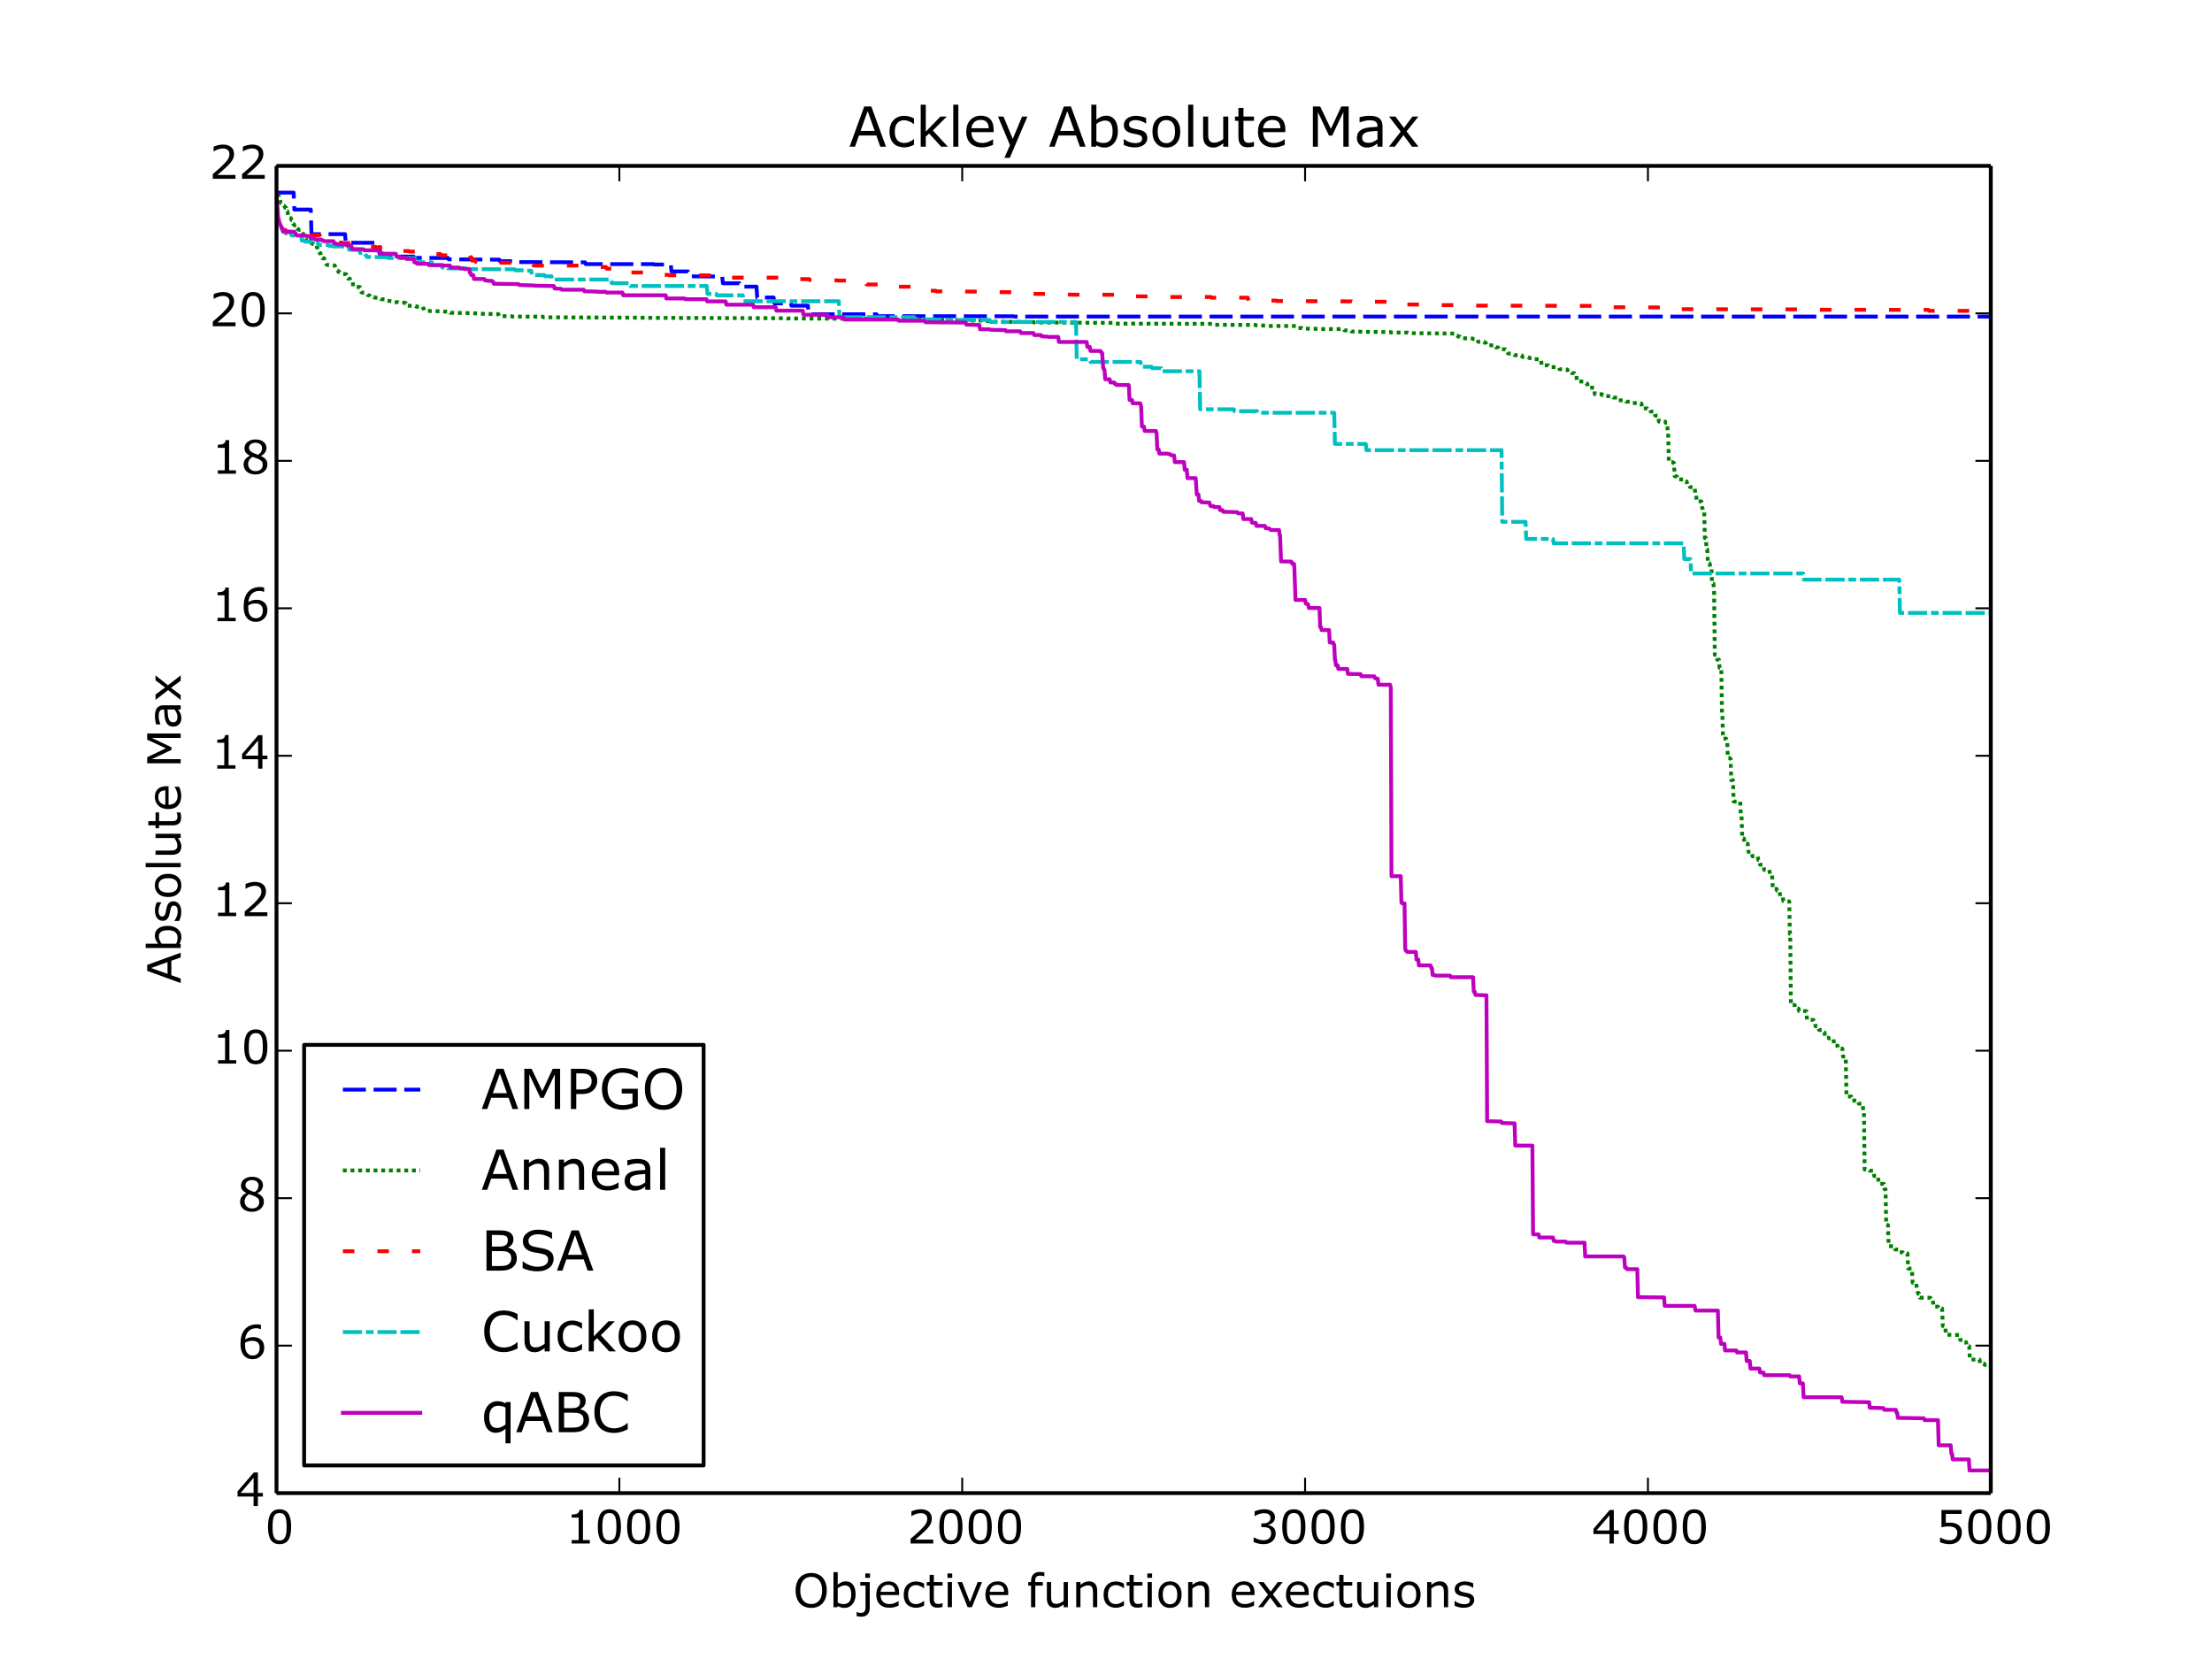 <?xml version="1.0" encoding="utf-8" standalone="no"?>
<!DOCTYPE svg PUBLIC "-//W3C//DTD SVG 1.1//EN"
  "http://www.w3.org/Graphics/SVG/1.1/DTD/svg11.dtd">
<!-- Created with matplotlib (http://matplotlib.org/) -->
<svg height="432pt" version="1.1" viewBox="0 0 576 432" width="576pt" xmlns="http://www.w3.org/2000/svg" xmlns:xlink="http://www.w3.org/1999/xlink">
 <defs>
  <style type="text/css">
*{stroke-linecap:butt;stroke-linejoin:round;}
  </style>
 </defs>
 <g id="figure_1">
  <g id="patch_1">
   <path d="
M0 432
L576 432
L576 0
L0 0
z
" style="fill:#ffffff;"/>
  </g>
  <g id="axes_1">
   <g id="patch_2">
    <path d="
M72 388.8
L518.4 388.8
L518.4 43.2
L72 43.2
z
" style="fill:#ffffff;"/>
   </g>
   <g id="line2d_1">
    <path clip-path="url(#p7ff5b81e1d)" d="
M72 50.16
L76.464 50.16
L76.643 54.563
L80.928 54.563
L81.107 60.968
L89.856 60.968
L90.035 63.212
L98.784 63.212
L98.963 66.809
L107.712 66.809
L107.891 67.169
L116.64 67.169
L116.819 67.527
L130.032 67.611
L130.211 68.01
L134.496 68.01
L134.675 68.244
L152.352 68.311
L152.531 68.77
L170.208 68.77
L170.387 68.881
L174.672 68.881
L174.851 70.674
L179.136 70.674
L179.315 71.953
L188.064 72.005
L188.243 73.759
L192.528 73.759
L192.707 74.645
L196.992 74.645
L197.171 77.473
L201.456 77.473
L201.635 78.984
L205.92 78.984
L206.099 79.598
L210.384 79.598
L210.563 81.826
L228.24 81.826
L228.419 82.321
L263.952 82.358
L264.131 82.433
L518.311 82.437
L518.311 82.437" style="fill:none;stroke:#0000ff;stroke-dasharray:6,2;stroke-dashoffset:0.0;"/>
   </g>
   <g id="line2d_2">
    <path clip-path="url(#p7ff5b81e1d)" d="
M72 50.768
L72.536 50.838
L72.714 51.563
L72.893 51.563
L73.071 52.865
L73.339 52.945
L73.518 53.387
L73.786 53.387
L73.964 53.627
L74.053 53.627
L74.232 54.071
L74.5 54.099
L74.678 55.045
L74.857 55.045
L75.035 56.258
L75.214 56.258
L75.393 56.718
L75.75 56.804
L75.928 57.306
L76.018 57.306
L76.196 57.467
L76.375 58.349
L76.464 58.349
L76.732 58.678
L77.267 58.678
L77.446 59.615
L77.625 59.615
L77.803 59.815
L78.071 59.88
L78.25 59.88
L78.428 60.468
L78.785 60.468
L79.142 61.327
L79.321 61.352
L79.499 62.294
L79.678 62.33
L79.857 62.876
L80.035 62.876
L80.214 62.989
L80.749 62.989
L80.928 63.216
L81.196 63.216
L81.374 63.528
L81.642 63.528
L81.821 63.711
L82.356 63.711
L82.535 64.45
L82.624 64.45
L82.803 65.484
L82.981 65.484
L83.249 65.89
L83.428 65.89
L83.606 66.834
L83.785 66.834
L83.963 67.253
L84.41 67.253
L84.588 68.178
L84.767 68.445
L84.856 68.445
L85.035 68.89
L85.213 68.981
L86.017 69.063
L86.285 69.132
L87.178 69.133
L87.356 69.659
L87.624 70.236
L87.713 70.236
L87.892 70.474
L87.981 70.474
L88.16 70.832
L88.427 70.832
L88.606 71.01
L88.695 71.01
L88.874 71.252
L89.142 71.313
L90.124 71.396
L90.302 72.258
L90.481 72.258
L90.659 72.563
L91.106 72.563
L91.284 73.129
L91.463 73.129
L91.642 73.432
L91.82 73.432
L91.999 74.531
L92.088 74.531
L92.267 74.742
L93.695 74.742
L93.963 75.858
L94.141 76.147
L94.409 76.202
L95.391 76.296
L95.749 76.83
L96.284 76.989
L96.463 77.308
L97.356 77.323
L97.534 77.492
L98.427 77.558
L98.605 77.663
L99.052 77.663
L99.23 77.903
L100.659 77.976
L100.837 78.323
L101.998 78.428
L102.177 78.663
L103.694 78.695
L103.873 78.779
L105.212 78.807
L105.391 78.894
L105.659 78.894
L105.837 79.602
L108.248 79.657
L108.426 79.872
L110.033 79.872
L110.212 80.296
L110.301 80.296
L110.48 80.81
L111.462 80.913
L111.908 80.994
L115.212 81.075
L115.658 81.131
L117.086 81.131
L117.265 81.448
L123.157 81.556
L125.925 81.725
L129.764 81.793
L129.943 82.279
L133.335 82.387
L133.603 82.432
L141.371 82.458
L141.549 82.623
L167.708 82.734
L169.94 82.772
L204.581 82.861
L204.849 82.921
L228.151 83.032
L235.74 83.215
L247.524 83.287
L247.882 83.429
L256.185 83.485
L256.363 83.567
L257.613 83.605
L257.792 83.781
L269.13 83.852
L269.309 83.971
L290.29 84.077
L290.468 84.266
L315.645 84.333
L315.824 84.569
L326.894 84.622
L327.073 84.715
L329.93 84.792
L330.108 84.884
L337.608 84.887
L337.965 85.43
L339.036 85.43
L339.215 85.573
L343.411 85.634
L343.679 85.688
L349.929 85.693
L350.107 86.015
L351.714 86.029
L351.893 86.312
L352.428 86.335
L357.25 86.442
L359.482 86.447
L362.071 86.472
L362.249 86.572
L366.624 86.613
L366.892 86.752
L378.677 86.853
L378.855 87.054
L379.034 87.054
L379.212 87.388
L379.48 87.388
L379.659 87.655
L380.105 87.655
L380.373 88.069
L383.498 88.16
L383.676 88.296
L384.748 88.337
L384.926 89.011
L386.444 89.011
L386.623 89.271
L386.891 89.271
L387.069 89.894
L389.39 89.937
L389.569 90.469
L390.105 90.469
L390.283 90.951
L391.98 90.963
L392.158 91.094
L392.247 91.094
L392.426 91.323
L392.515 91.323
L392.694 92.045
L393.765 92.045
L393.944 92.305
L394.122 92.305
L394.301 92.465
L396.265 92.522
L396.444 92.951
L397.783 92.951
L397.961 93.07
L398.14 93.07
L398.318 93.258
L399.033 93.258
L399.211 93.504
L401.265 93.572
L401.443 95.126
L403.14 95.126
L403.318 95.437
L403.497 95.437
L403.675 95.563
L405.639 95.62
L405.818 95.705
L405.907 95.705
L406.086 96.13
L408.139 96.234
L408.318 96.962
L409.121 96.962
L409.3 97.16
L409.925 97.16
L410.103 97.498
L410.46 97.498
L410.639 99.292
L412.425 99.369
L412.603 99.637
L412.96 99.637
L413.139 99.867
L413.317 99.867
L413.496 100.956
L415.103 100.956
L415.282 102.661
L417.156 102.661
L417.335 102.943
L418.049 102.943
L418.228 103.167
L419.924 103.167
L420.103 103.522
L421.263 103.537
L421.442 104.225
L423.317 104.28
L423.495 104.594
L424.567 104.594
L424.745 104.753
L424.924 104.753
L425.102 104.947
L426.442 104.947
L426.62 105.068
L427.424 105.068
L427.602 106.357
L428.941 106.357
L429.12 106.547
L429.656 106.547
L429.834 107.155
L430.816 107.158
L430.995 108.217
L431.798 108.254
L431.977 109.78
L433.584 109.78
L433.763 110.099
L434.12 110.099
L434.298 112.808
L434.388 112.808
L434.566 120.3
L435.637 120.362
L435.816 120.59
L435.905 120.59
L436.084 124.005
L436.709 124.096
L436.887 124.84
L438.316 124.84
L438.494 125.385
L439.209 125.385
L439.387 126.462
L439.923 126.462
L440.101 126.839
L441.262 126.839
L441.441 128.297
L441.619 128.297
L441.798 130.573
L443.048 130.573
L443.226 132.282
L443.316 132.282
L443.494 133.06
L443.762 133.06
L443.94 140.108
L444.208 140.108
L444.387 143.067
L444.565 143.067
L444.744 146.728
L445.19 146.728
L445.369 147.776
L445.637 147.776
L445.815 151.992
L446.172 151.992
L446.351 154.19
L446.53 170.519
L446.976 170.519
L447.155 171.784
L447.601 171.784
L447.78 173.909
L448.226 173.909
L448.404 185.692
L448.494 185.692
L448.672 192.325
L449.476 192.325
L449.654 192.845
L449.744 192.845
L449.922 197.359
L450.369 197.359
L450.547 197.593
L450.636 197.593
L450.815 203.161
L451.261 203.161
L451.44 208.724
L453.136 208.724
L453.315 212.499
L453.493 212.499
L453.672 218.363
L454.118 218.363
L454.297 219.709
L455.1 219.709
L455.279 221.808
L456.172 221.808
L456.35 222.989
L457.69 222.989
L457.868 223.94
L458.136 223.94
L458.315 225.174
L459.207 225.174
L459.386 226.533
L460.725 226.533
L460.904 227.74
L461.439 227.74
L461.618 231.471
L462.6 231.471
L462.779 231.944
L463.404 231.944
L463.582 233.499
L464.207 233.499
L464.386 234.626
L465.903 234.719
L466.082 243.159
L466.171 243.159
L466.35 261.707
L467.332 261.707
L467.51 262.603
L468.314 262.603
L468.492 263.291
L470.367 263.291
L470.546 265.514
L472.242 265.586
L472.421 266.243
L472.599 266.243
L472.778 267.224
L473.492 267.224
L473.671 268.2
L474.385 268.2
L474.564 268.727
L475.099 268.827
L475.278 270.242
L476.171 270.242
L476.349 270.408
L477.42 270.408
L477.599 272.276
L478.492 272.276
L478.67 273.06
L479.742 273.06
L479.92 275.107
L480.635 275.107
L480.813 285.531
L482.063 285.531
L482.242 286.564
L483.849 286.564
L484.027 287.393
L485.009 287.393
L485.188 289.119
L485.366 289.119
L485.545 304.536
L486.706 304.536
L486.884 304.843
L487.866 304.843
L488.045 306.226
L489.027 306.226
L489.205 308.266
L490.545 308.266
L490.723 309.685
L490.991 309.685
L491.17 318.998
L491.616 318.998
L491.795 324.483
L493.312 324.541
L493.491 325.366
L494.384 325.366
L494.562 326.097
L495.455 326.097
L495.634 326.386
L496.705 326.386
L496.884 330.342
L497.866 330.342
L498.044 334.009
L498.937 334.009
L499.205 336.049
L499.294 336.049
L499.473 336.877
L499.74 336.877
L499.919 337.911
L502.687 337.945
L502.865 338.488
L503.312 338.488
L503.49 340.241
L504.651 340.241
L504.829 340.708
L505.722 340.708
L505.901 345.269
L506.526 345.269
L506.704 347.566
L510.276 347.638
L510.454 348.905
L511.258 348.905
L511.436 349.515
L511.972 349.515
L512.15 350.569
L512.775 350.569
L512.954 354.025
L515.454 354.025
L515.632 355.087
L516.614 355.087
L516.793 355.412
L518.221 355.412
L518.311 355.621
L518.311 355.621" style="fill:none;stroke:#008000;stroke-dasharray:1,1;stroke-dashoffset:0.0;"/>
   </g>
   <g id="line2d_3">
    <path clip-path="url(#p7ff5b81e1d)" d="
M72 50.317
L72.446 57.173
L72.536 57.19
L72.714 58.002
L72.893 58.002
L73.071 58.985
L73.161 58.985
L73.339 59.328
L73.428 59.328
L73.607 59.864
L74.321 59.864
L74.5 60.753
L77.178 60.847
L77.535 60.877
L77.625 60.877
L77.803 61.073
L78.16 61.073
L78.339 61.214
L83.249 61.245
L83.428 62.025
L84.41 62.119
L84.588 62.205
L85.749 62.205
L85.928 62.389
L88.606 62.399
L88.785 63.288
L92.177 63.288
L92.356 63.516
L94.499 63.516
L94.677 63.645
L96.373 63.645
L96.552 64.2
L97.802 64.265
L97.981 64.485
L99.141 64.485
L99.32 64.598
L102.891 64.702
L103.069 64.799
L103.962 64.799
L104.141 65.358
L106.462 65.358
L106.641 65.506
L108.873 65.528
L109.051 65.798
L112.89 65.798
L113.069 66.148
L114.676 66.148
L114.854 66.482
L122.265 66.482
L122.443 66.968
L122.711 66.968
L122.89 67.83
L123.693 67.83
L123.872 68.147
L128.068 68.147
L128.246 68.392
L133.246 68.404
L133.425 68.826
L138.781 68.826
L138.96 69.155
L153.602 69.155
L153.78 69.286
L155.655 69.286
L155.834 69.53
L157.798 69.53
L157.977 69.955
L161.994 69.955
L162.173 70.111
L163.512 70.111
L163.691 70.96
L167.619 70.96
L167.797 71.27
L169.137 71.27
L169.315 71.538
L174.047 71.572
L174.226 71.669
L186.189 71.718
L186.368 72.3
L206.188 72.3
L206.366 72.684
L210.741 72.684
L210.92 72.909
L218.241 73.017
L218.508 73.062
L224.49 73.062
L224.669 73.225
L225.472 73.225
L225.651 74.07
L232.615 74.07
L232.793 74.661
L238.507 74.661
L238.686 75.471
L239.489 75.471
L239.668 75.619
L243.685 75.725
L243.864 75.87
L257.167 75.951
L257.345 76.05
L264.22 76.088
L264.398 76.378
L264.577 76.378
L264.756 76.493
L277.344 76.576
L277.523 76.718
L294.575 76.77
L294.754 77.162
L302.075 77.181
L302.253 77.337
L315.288 77.337
L315.467 77.519
L324.93 77.519
L325.109 78.268
L332.34 78.268
L332.519 78.385
L351.982 78.484
L352.161 78.567
L362.785 78.567
L362.964 79.282
L374.034 79.32
L374.213 79.457
L382.427 79.457
L382.605 79.578
L416.353 79.652
L416.532 79.977
L437.423 80.087
L437.602 80.504
L473.581 80.568
L473.76 80.655
L502.151 80.681
L502.33 80.939
L518.311 80.939
L518.311 80.939" style="fill:none;stroke:#ff0000;stroke-dasharray:3,6;stroke-dashoffset:0.0;"/>
   </g>
   <g id="line2d_4">
    <path clip-path="url(#p7ff5b81e1d)" d="
M72 50.455
L72.089 53.843
L72.179 54.701
L72.446 57.188
L72.714 58.057
L72.893 58.827
L72.982 58.868
L73.161 59.229
L73.339 59.229
L73.518 59.865
L73.696 60.394
L73.964 60.441
L75.214 60.486
L75.66 60.486
L75.839 61.229
L76.018 61.229
L76.196 61.344
L78.428 61.353
L78.607 62.652
L79.232 62.652
L79.499 62.938
L82.714 62.938
L82.892 63.757
L83.517 63.775
L85.481 63.775
L85.66 64.003
L86.463 64.003
L86.642 64.159
L90.749 64.159
L90.927 65.028
L93.606 65.118
L93.784 65.883
L95.034 65.883
L95.213 66.485
L95.391 66.485
L95.57 66.91
L100.927 66.978
L101.105 67.193
L108.783 67.193
L108.962 67.566
L109.14 67.566
L109.319 68.272
L112.444 68.307
L112.622 69.07
L114.944 69.07
L115.122 69.646
L116.461 69.646
L116.64 69.889
L122.265 69.889
L122.443 70.084
L134.05 70.13
L134.228 70.38
L136.728 70.38
L136.907 70.509
L138.335 70.509
L138.514 71.611
L141.728 71.611
L141.906 71.936
L143.603 71.936
L143.781 72.78
L159.137 72.78
L159.316 73.746
L163.958 73.746
L164.137 74.472
L184.046 74.472
L184.225 76.509
L186.457 76.509
L186.636 76.907
L193.421 76.907
L193.599 78.444
L218.419 78.444
L218.598 82.578
L238.061 82.578
L238.239 83.154
L243.418 83.154
L243.596 83.308
L257.702 83.308
L257.881 83.846
L280.201 83.846
L280.38 93.56
L283.772 93.56
L283.951 94.246
L296.986 94.246
L297.164 95.5
L299.843 95.5
L300.021 95.869
L302.342 95.869
L302.521 96.664
L312.342 96.664
L312.52 106.577
L321.27 106.577
L321.448 107.07
L327.341 107.07
L327.519 107.479
L347.429 107.479
L347.607 115.592
L355.643 115.592
L355.821 117.225
L390.997 117.225
L391.176 135.877
L397.247 135.877
L397.426 140.338
L404.389 140.338
L404.568 141.472
L438.405 141.472
L438.584 145.58
L440.191 145.58
L440.369 149.335
L469.564 149.335
L469.742 150.937
L494.562 150.937
L494.741 159.603
L518.311 159.603
L518.311 159.603" style="fill:none;stroke:#00bfbf;stroke-dasharray:5,1,2,1,5,1;stroke-dashoffset:0.0;"/>
   </g>
   <g id="line2d_5">
    <path clip-path="url(#p7ff5b81e1d)" d="
M72 50.646
L72.446 56.963
L72.536 56.963
L72.714 57.85
L73.518 59.706
L73.607 59.706
L73.786 60.245
L76.464 60.347
L76.643 60.366
L77 60.779
L77.178 61.299
L79.678 61.377
L80.303 61.513
L80.66 61.513
L80.839 62.027
L81.821 62.027
L81.999 62.367
L83.606 62.367
L83.785 62.583
L84.142 62.583
L84.321 62.802
L86.82 62.802
L86.999 63.308
L87.267 63.348
L87.445 63.451
L87.803 63.538
L87.981 63.626
L90.035 63.626
L90.213 63.897
L91.463 63.897
L91.642 64.838
L94.677 64.914
L94.856 65.178
L98.605 65.191
L98.784 65.898
L99.498 65.898
L99.677 66.059
L103.069 66.077
L103.248 66.83
L104.141 66.83
L104.319 67.117
L105.659 67.117
L105.837 67.416
L107.712 67.416
L107.891 68.297
L108.337 68.297
L108.516 68.61
L108.694 68.698
L111.462 68.698
L111.64 69.036
L115.301 69.036
L115.479 69.162
L117.176 69.162
L117.354 69.646
L119.586 69.68
L119.765 69.902
L120.747 69.902
L120.925 70.049
L122.175 70.049
L122.354 71.044
L122.532 71.044
L122.711 71.637
L123.247 71.637
L123.425 72.645
L126.104 72.645
L126.282 73.017
L126.996 73.077
L127.264 73.139
L128.157 73.139
L128.336 73.417
L128.425 73.417
L128.604 73.886
L135.032 73.977
L135.21 74.218
L138.96 74.326
L139.228 74.388
L144.228 74.483
L144.406 75.114
L146.102 75.217
L146.281 75.439
L151.995 75.439
L152.173 75.854
L155.566 75.938
L155.834 75.987
L157.709 75.987
L157.887 76.175
L162.084 76.175
L162.262 76.882
L173.333 76.882
L173.511 77.716
L178.243 77.716
L178.422 77.912
L183.957 77.912
L184.136 78.48
L188.957 78.48
L189.135 79.347
L196.099 79.347
L196.278 79.996
L201.992 79.996
L202.17 80.894
L209.045 80.894
L209.223 81.948
L215.562 81.986
L215.741 82.606
L219.223 82.606
L219.491 82.796
L219.758 82.796
L219.937 83.208
L233.865 83.208
L234.043 83.513
L240.65 83.513
L241.007 83.913
L251.453 83.995
L251.631 84.541
L255.024 84.618
L255.203 85.748
L257.702 85.748
L257.881 85.884
L261.809 85.965
L261.988 86.268
L265.648 86.268
L265.827 86.723
L269.13 86.723
L269.309 87.254
L271.094 87.254
L271.273 87.587
L272.88 87.678
L273.148 87.724
L275.558 87.726
L275.737 89.044
L282.969 89.044
L283.147 90.319
L283.772 90.319
L283.951 91.388
L286.54 91.388
L286.718 91.74
L286.808 91.74
L286.986 91.88
L287.076 93.006
L287.254 95.763
L287.343 95.818
L287.522 96.323
L287.611 96.323
L287.79 98.762
L288.95 98.762
L289.129 99.582
L290.111 99.582
L290.29 99.971
L290.557 99.971
L290.736 100.242
L293.861 100.242
L293.95 100.359
L294.129 104.149
L294.754 104.149
L294.932 105.008
L296.896 105.008
L296.986 105.165
L297.164 106.044
L297.343 111.06
L297.878 111.06
L298.057 112.194
L298.503 112.223
L301.003 112.223
L301.182 112.944
L301.36 117.041
L301.717 117.041
L301.896 118.129
L304.128 118.129
L304.307 118.245
L304.753 118.287
L304.932 118.553
L305.735 118.594
L305.914 120.331
L308.324 120.331
L308.503 122.318
L309.038 122.318
L309.217 124.504
L311.36 124.504
L311.449 125.707
L311.628 128.756
L312.074 128.756
L312.252 130.432
L312.699 130.432
L312.877 130.794
L314.931 130.864
L315.109 131.568
L315.288 131.796
L316.002 131.796
L316.181 132.027
L317.52 132.027
L317.699 132.821
L318.324 132.821
L318.502 133.259
L322.163 133.365
L322.341 133.672
L323.591 133.704
L323.77 135.161
L325.823 135.161
L326.002 136.092
L326.984 136.162
L327.162 136.936
L329.394 136.95
L329.573 137.537
L330.466 137.619
L330.912 138.018
L333.055 138.018
L333.233 139.375
L333.323 139.375
L333.59 146.191
L336.269 146.237
L336.537 146.833
L336.983 146.833
L337.072 148.304
L337.34 156.222
L339.84 156.222
L340.019 157.173
L340.286 157.173
L340.465 157.402
L340.644 157.402
L340.822 158.311
L343.59 158.322
L343.768 163.287
L343.947 163.287
L344.125 164.05
L346.09 164.05
L346.268 167.317
L347.161 167.317
L347.34 167.914
L347.429 167.914
L347.607 171.823
L347.697 171.823
L347.875 173.236
L348.322 173.236
L348.5 174.185
L350.821 174.185
L351 175.486
L354.303 175.541
L354.482 176.095
L357.875 176.11
L358.053 176.595
L358.232 176.616
L358.41 176.725
L358.767 176.725
L358.946 178.302
L361.981 178.302
L362.16 179.107
L362.339 228.163
L364.749 228.163
L364.928 235.015
L365.106 235.234
L365.731 235.234
L365.91 246.986
L366.088 247.593
L366.267 247.593
L366.445 247.885
L368.677 247.885
L368.856 249.862
L369.302 249.862
L369.481 251.389
L372.516 251.389
L372.695 252.072
L372.874 252.072
L373.052 253.883
L373.499 253.883
L373.677 254.044
L377.605 254.044
L377.784 254.469
L383.587 254.469
L383.766 258.257
L384.034 258.257
L384.212 259.082
L387.069 259.183
L387.248 291.96
L390.908 292.041
L391.087 292.433
L394.39 292.521
L394.569 298.303
L399.033 298.318
L399.211 321.426
L400.64 321.426
L400.818 322.24
L404.389 322.24
L404.568 323.106
L404.925 323.106
L405.104 323.299
L407.693 323.299
L407.871 323.593
L412.603 323.593
L412.782 327.179
L422.781 327.179
L422.96 327.442
L423.138 330.042
L423.317 330.13
L423.495 330.13
L423.674 330.5
L426.352 330.5
L426.531 337.783
L433.316 337.85
L433.495 340.043
L441.262 340.043
L441.351 340.407
L441.53 341.279
L447.333 341.279
L447.512 348.299
L447.958 348.299
L448.137 349.937
L449.029 349.937
L449.208 351.662
L452.154 351.662
L452.333 352.166
L454.654 352.166
L454.833 354.399
L455.636 354.399
L455.815 356.371
L458.136 356.371
L458.315 357.401
L459.207 357.401
L459.386 358.1
L465.993 358.1
L466.171 358.422
L468.492 358.422
L468.671 360.23
L469.475 360.23
L469.653 363.844
L479.563 363.844
L479.742 365.035
L486.706 365.13
L486.884 366.564
L490.455 366.661
L490.634 367.112
L493.669 367.112
L493.848 367.86
L494.027 367.86
L494.205 369.212
L500.99 369.319
L501.169 369.797
L504.651 369.797
L504.829 376.357
L507.954 376.357
L508.133 378.565
L508.311 378.565
L508.49 380.024
L512.686 380.024
L512.865 382.906
L518.311 382.906
L518.311 382.906" style="fill:none;stroke:#bf00bf;stroke-linecap:square;"/>
   </g>
   <g id="matplotlib.axis_1">
    <g id="xtick_1">
     <g id="line2d_6">
      <defs>
       <path d="
M0 0
L0 -4" id="mc7db9fdffb" style="stroke:#000000;stroke-width:0.5;"/>
      </defs>
      <g>
       <use style="stroke:#000000;stroke-width:0.5;" x="72.0" xlink:href="#mc7db9fdffb" y="388.8"/>
      </g>
     </g>
     <g id="line2d_7">
      <defs>
       <path d="
M0 0
L0 4" id="m5a7d422ac3" style="stroke:#000000;stroke-width:0.5;"/>
      </defs>
      <g>
       <use style="stroke:#000000;stroke-width:0.5;" x="72.0" xlink:href="#m5a7d422ac3" y="43.2"/>
      </g>
     </g>
     <g id="text_1">
      <!-- 0 -->
      <defs>
       <path d="
M56.984 36.375
Q56.984 16.797 50.859 7.641
Q44.734 -1.516 31.844 -1.516
Q18.75 -1.516 12.719 7.766
Q6.688 17.047 6.688 36.281
Q6.688 55.672 12.781 64.922
Q18.891 74.172 31.844 74.172
Q44.922 74.172 50.953 64.766
Q56.984 55.375 56.984 36.375
M44.141 14.203
Q45.844 18.172 46.453 23.516
Q47.078 28.859 47.078 36.375
Q47.078 43.797 46.453 49.266
Q45.844 54.734 44.094 58.547
Q42.391 62.312 39.422 64.203
Q36.469 66.109 31.844 66.109
Q27.25 66.109 24.234 64.203
Q21.234 62.312 19.484 58.453
Q17.828 54.828 17.219 49.016
Q16.609 43.219 16.609 36.281
Q16.609 28.656 17.141 23.531
Q17.672 18.406 19.438 14.359
Q21.047 10.547 24 8.547
Q26.953 6.547 31.844 6.547
Q36.422 6.547 39.453 8.453
Q42.484 10.359 44.141 14.203" id="Verdana-30"/>
      </defs>
      <g transform="translate(68.982 401.918)scale(0.12 -0.12)">
       <use xlink:href="#Verdana-30"/>
      </g>
     </g>
    </g>
    <g id="xtick_2">
     <g id="line2d_8">
      <g>
       <use style="stroke:#000000;stroke-width:0.5;" x="161.28" xlink:href="#mc7db9fdffb" y="388.8"/>
      </g>
     </g>
     <g id="line2d_9">
      <g>
       <use style="stroke:#000000;stroke-width:0.5;" x="161.28" xlink:href="#m5a7d422ac3" y="43.2"/>
      </g>
     </g>
     <g id="text_2">
      <!-- 1000 -->
      <defs>
       <path d="
M52.938 0
L13.578 0
L13.578 7.422
L28.719 7.422
L28.719 56.156
L13.578 56.156
L13.578 62.797
Q16.656 62.797 20.172 63.297
Q23.688 63.812 25.484 64.797
Q27.734 66.016 29.031 67.891
Q30.328 69.781 30.516 72.953
L38.094 72.953
L38.094 7.422
L52.938 7.422
z
" id="Verdana-31"/>
      </defs>
      <g transform="translate(147.232 401.918)scale(0.12 -0.12)">
       <use xlink:href="#Verdana-31"/>
       <use x="63.574" xlink:href="#Verdana-30"/>
       <use x="127.148" xlink:href="#Verdana-30"/>
       <use x="190.723" xlink:href="#Verdana-30"/>
      </g>
     </g>
    </g>
    <g id="xtick_3">
     <g id="line2d_10">
      <g>
       <use style="stroke:#000000;stroke-width:0.5;" x="250.56" xlink:href="#mc7db9fdffb" y="388.8"/>
      </g>
     </g>
     <g id="line2d_11">
      <g>
       <use style="stroke:#000000;stroke-width:0.5;" x="250.56" xlink:href="#m5a7d422ac3" y="43.2"/>
      </g>
     </g>
     <g id="text_3">
      <!-- 2000 -->
      <defs>
       <path d="
M57.078 0
L7.859 0
L7.859 10.203
Q12.984 14.594 18.141 18.984
Q23.297 23.391 27.734 27.734
Q37.109 36.812 40.578 42.156
Q44.047 47.516 44.047 53.719
Q44.047 59.375 40.312 62.562
Q36.578 65.766 29.891 65.766
Q25.438 65.766 20.266 64.203
Q15.094 62.641 10.156 59.422
L9.672 59.422
L9.672 69.672
Q13.141 71.391 18.922 72.797
Q24.703 74.219 30.125 74.219
Q41.312 74.219 47.656 68.812
Q54 63.422 54 54.203
Q54 50.047 52.953 46.453
Q51.906 42.875 49.859 39.656
Q47.953 36.625 45.391 33.688
Q42.828 30.766 39.156 27.203
Q33.938 22.078 28.359 17.266
Q22.797 12.453 17.969 8.344
L57.078 8.344
z
" id="Verdana-32"/>
      </defs>
      <g transform="translate(236.168 401.918)scale(0.12 -0.12)">
       <use xlink:href="#Verdana-32"/>
       <use x="63.574" xlink:href="#Verdana-30"/>
       <use x="127.148" xlink:href="#Verdana-30"/>
       <use x="190.723" xlink:href="#Verdana-30"/>
      </g>
     </g>
    </g>
    <g id="xtick_4">
     <g id="line2d_12">
      <g>
       <use style="stroke:#000000;stroke-width:0.5;" x="339.84" xlink:href="#mc7db9fdffb" y="388.8"/>
      </g>
     </g>
     <g id="line2d_13">
      <g>
       <use style="stroke:#000000;stroke-width:0.5;" x="339.84" xlink:href="#m5a7d422ac3" y="43.2"/>
      </g>
     </g>
     <g id="text_4">
      <!-- 3000 -->
      <defs>
       <path d="
M50.688 35.016
Q53.031 32.906 54.547 29.734
Q56.062 26.562 56.062 21.531
Q56.062 16.547 54.25 12.391
Q52.438 8.25 49.172 5.172
Q45.516 1.766 40.547 0.125
Q35.594 -1.516 29.688 -1.516
Q23.641 -1.516 17.781 -0.062
Q11.922 1.375 8.156 3.078
L8.156 13.281
L8.891 13.281
Q13.031 10.547 18.641 8.734
Q24.266 6.938 29.5 6.938
Q32.562 6.938 36.031 7.953
Q39.5 8.984 41.656 10.984
Q43.891 13.141 44.984 15.719
Q46.094 18.312 46.094 22.266
Q46.094 26.172 44.844 28.734
Q43.609 31.297 41.406 32.766
Q39.203 34.281 36.078 34.844
Q32.953 35.406 29.344 35.406
L24.953 35.406
L24.953 43.5
L28.375 43.5
Q35.797 43.5 40.203 46.594
Q44.625 49.703 44.625 55.672
Q44.625 58.297 43.5 60.266
Q42.391 62.25 40.375 63.531
Q38.281 64.797 35.891 65.281
Q33.5 65.766 30.469 65.766
Q25.828 65.766 20.594 64.109
Q15.375 62.453 10.75 59.422
L10.25 59.422
L10.25 69.625
Q13.719 71.344 19.5 72.781
Q25.297 74.219 30.719 74.219
Q36.031 74.219 40.078 73.234
Q44.141 72.266 47.406 70.125
Q50.922 67.781 52.734 64.453
Q54.547 61.141 54.547 56.688
Q54.547 50.641 50.266 46.125
Q46 41.609 40.188 40.438
L40.188 39.75
Q42.531 39.359 45.547 38.109
Q48.578 36.859 50.688 35.016" id="Verdana-33"/>
      </defs>
      <g transform="translate(325.466 401.918)scale(0.12 -0.12)">
       <use xlink:href="#Verdana-33"/>
       <use x="63.574" xlink:href="#Verdana-30"/>
       <use x="127.148" xlink:href="#Verdana-30"/>
       <use x="190.723" xlink:href="#Verdana-30"/>
      </g>
     </g>
    </g>
    <g id="xtick_5">
     <g id="line2d_14">
      <g>
       <use style="stroke:#000000;stroke-width:0.5;" x="429.12" xlink:href="#mc7db9fdffb" y="388.8"/>
      </g>
     </g>
     <g id="line2d_15">
      <g>
       <use style="stroke:#000000;stroke-width:0.5;" x="429.12" xlink:href="#m5a7d422ac3" y="43.2"/>
      </g>
     </g>
     <g id="text_5">
      <!-- 4000 -->
      <defs>
       <path d="
M58.734 20.453
L47.953 20.453
L47.953 0
L38.578 0
L38.578 20.453
L3.766 20.453
L3.766 31.688
L38.969 72.703
L47.953 72.703
L47.953 28.266
L58.734 28.266
z

M38.578 28.266
L38.578 61.078
L10.406 28.266
z
" id="Verdana-34"/>
      </defs>
      <g transform="translate(414.483 401.918)scale(0.12 -0.12)">
       <use xlink:href="#Verdana-34"/>
       <use x="63.574" xlink:href="#Verdana-30"/>
       <use x="127.148" xlink:href="#Verdana-30"/>
       <use x="190.723" xlink:href="#Verdana-30"/>
      </g>
     </g>
    </g>
    <g id="xtick_6">
     <g id="line2d_16">
      <g>
       <use style="stroke:#000000;stroke-width:0.5;" x="518.4" xlink:href="#mc7db9fdffb" y="388.8"/>
      </g>
     </g>
     <g id="line2d_17">
      <g>
       <use style="stroke:#000000;stroke-width:0.5;" x="518.4" xlink:href="#m5a7d422ac3" y="43.2"/>
      </g>
     </g>
     <g id="text_6">
      <!-- 5000 -->
      <defs>
       <path d="
M56.5 23.094
Q56.5 18.016 54.641 13.375
Q52.781 8.734 49.562 5.562
Q46.047 2.156 41.188 0.312
Q36.328 -1.516 29.938 -1.516
Q23.969 -1.516 18.453 -0.266
Q12.938 0.984 9.125 2.734
L9.125 13.031
L9.812 13.031
Q13.812 10.5 19.188 8.719
Q24.562 6.938 29.734 6.938
Q33.203 6.938 36.453 7.906
Q39.703 8.891 42.234 11.328
Q44.391 13.422 45.484 16.344
Q46.578 19.281 46.578 23.141
Q46.578 26.906 45.281 29.484
Q44 32.078 41.703 33.641
Q39.156 35.5 35.516 36.25
Q31.891 37.016 27.391 37.016
Q23.094 37.016 19.109 36.422
Q15.141 35.844 12.25 35.25
L12.25 72.703
L56 72.703
L56 64.156
L21.688 64.156
L21.688 44.828
Q23.781 45.016 25.969 45.109
Q28.172 45.219 29.781 45.219
Q35.688 45.219 40.125 44.219
Q44.578 43.219 48.297 40.672
Q52.203 37.984 54.344 33.734
Q56.5 29.5 56.5 23.094" id="Verdana-35"/>
      </defs>
      <g transform="translate(504.084 401.918)scale(0.12 -0.12)">
       <use xlink:href="#Verdana-35"/>
       <use x="63.574" xlink:href="#Verdana-30"/>
       <use x="127.148" xlink:href="#Verdana-30"/>
       <use x="190.723" xlink:href="#Verdana-30"/>
      </g>
     </g>
    </g>
    <g id="text_7">
     <!-- Objective function exectuions -->
     <defs>
      <path d="
M57.031 27.688
Q57.031 20.844 55.094 15.375
Q53.172 9.906 49.906 6.203
Q46.438 2.344 42.281 0.406
Q38.141 -1.516 33.156 -1.516
Q28.516 -1.516 25.047 -0.406
Q21.578 0.688 18.219 2.547
L17.625 0
L9.031 0
L9.031 75.984
L18.219 75.984
L18.219 48.828
Q22.078 52 26.422 54.031
Q30.766 56.062 36.188 56.062
Q45.844 56.062 51.438 48.641
Q57.031 41.219 57.031 27.688
M47.562 27.438
Q47.562 37.203 44.328 42.25
Q41.109 47.312 33.938 47.312
Q29.938 47.312 25.828 45.578
Q21.734 43.844 18.219 41.109
L18.219 9.859
Q22.125 8.109 24.922 7.422
Q27.734 6.734 31.297 6.734
Q38.922 6.734 43.234 11.734
Q47.562 16.75 47.562 27.438" id="Verdana-62"/>
      <path d="
M56.203 54.547
L34.125 0
L24.906 0
L2.984 54.547
L12.938 54.547
L29.828 11.141
L46.578 54.547
z
" id="Verdana-76"/>
      <path d="
M56.25 0
L44.672 0
L29.203 20.953
L13.625 0
L2.938 0
L24.219 27.203
L3.125 54.547
L14.703 54.547
L30.078 33.938
L45.516 54.547
L56.25 54.547
L34.812 27.688
z
" id="Verdana-78"/>
      <path d="
M54.688 26.312
L14.5 26.312
Q14.5 21.297 16.016 17.547
Q17.531 13.812 20.172 11.422
Q22.703 9.078 26.188 7.906
Q29.688 6.734 33.891 6.734
Q39.453 6.734 45.094 8.953
Q50.734 11.188 53.125 13.328
L53.609 13.328
L53.609 3.328
Q48.969 1.375 44.141 0.047
Q39.312 -1.266 33.984 -1.266
Q20.406 -1.266 12.781 6.078
Q5.172 13.422 5.172 26.953
Q5.172 40.328 12.469 48.188
Q19.781 56.062 31.688 56.062
Q42.719 56.062 48.703 49.609
Q54.688 43.172 54.688 31.297
z

M45.75 33.344
Q45.703 40.578 42.109 44.531
Q38.531 48.484 31.203 48.484
Q23.828 48.484 19.453 44.141
Q15.094 39.797 14.5 33.344
z
" id="Verdana-65"/>
      <path d="
M49.359 3.422
Q44.781 1.219 40.656 0
Q36.531 -1.219 31.891 -1.219
Q25.984 -1.219 21.047 0.516
Q16.109 2.25 12.594 5.766
Q9.031 9.281 7.078 14.641
Q5.125 20.016 5.125 27.203
Q5.125 40.578 12.469 48.188
Q19.828 55.812 31.891 55.812
Q36.578 55.812 41.094 54.484
Q45.609 53.172 49.359 51.266
L49.359 41.062
L48.875 41.062
Q44.672 44.344 40.203 46.094
Q35.75 47.859 31.5 47.859
Q23.688 47.859 19.172 42.609
Q14.656 37.359 14.656 27.203
Q14.656 17.328 19.062 12.031
Q23.484 6.734 31.5 6.734
Q34.281 6.734 37.156 7.469
Q40.047 8.203 42.328 9.375
Q44.344 10.406 46.094 11.547
Q47.859 12.703 48.875 13.531
L49.359 13.531
z
" id="Verdana-63"/>
      <path d="
M26.031 63.672
L15.672 63.672
L15.672 73.188
L26.031 73.188
z

M25.438 -1.312
Q25.438 -10.891 20.547 -15.766
Q15.672 -20.656 7.469 -20.656
Q5.516 -20.656 2.312 -20.266
Q-0.875 -19.875 -3.031 -19.281
L-3.031 -10.547
L-2.547 -10.547
Q-1.172 -11.078 1.141 -11.766
Q3.469 -12.453 5.672 -12.453
Q9.188 -12.453 11.328 -11.469
Q13.484 -10.5 14.547 -8.547
Q15.625 -6.594 15.938 -3.828
Q16.266 -1.078 16.266 2.875
L16.266 46.828
L4.891 46.828
L4.891 54.547
L25.438 54.547
z
" id="Verdana-6a"/>
      <path d="
M18.891 63.672
L8.547 63.672
L8.547 73.188
L18.891 73.188
z

M18.312 0
L9.125 0
L9.125 54.547
L18.312 54.547
z
" id="Verdana-69"/>
      <path d="
M54.641 0
L45.453 0
L45.453 31.062
Q45.453 34.812 45.016 38.109
Q44.578 41.406 43.406 43.266
Q42.188 45.312 39.891 46.312
Q37.594 47.312 33.938 47.312
Q30.172 47.312 26.062 45.453
Q21.969 43.609 18.219 40.719
L18.219 0
L9.031 0
L9.031 54.547
L18.219 54.547
L18.219 48.484
Q22.516 52.047 27.094 54.047
Q31.688 56.062 36.531 56.062
Q45.359 56.062 50 50.734
Q54.641 45.406 54.641 35.406
z
" id="Verdana-6e"/>
      <path d="
M48 15.719
Q48 8.25 41.812 3.469
Q35.641 -1.312 24.953 -1.312
Q18.891 -1.312 13.844 0.125
Q8.797 1.562 5.375 3.266
L5.375 13.578
L5.859 13.578
Q10.203 10.297 15.516 8.375
Q20.844 6.453 25.734 6.453
Q31.781 6.453 35.203 8.406
Q38.625 10.359 38.625 14.547
Q38.625 17.781 36.766 19.438
Q34.906 21.094 29.641 22.266
Q27.688 22.703 24.531 23.281
Q21.391 23.875 18.797 24.562
Q11.625 26.469 8.609 30.156
Q5.609 33.844 5.609 39.203
Q5.609 42.578 7 45.547
Q8.406 48.531 11.234 50.875
Q13.969 53.172 18.188 54.516
Q22.406 55.859 27.641 55.859
Q32.516 55.859 37.516 54.656
Q42.531 53.469 45.844 51.766
L45.844 41.938
L45.359 41.938
Q41.844 44.531 36.812 46.312
Q31.781 48.094 26.953 48.094
Q21.922 48.094 18.453 46.156
Q14.984 44.234 14.984 40.438
Q14.984 37.062 17.094 35.359
Q19.141 33.641 23.734 32.562
Q26.266 31.984 29.406 31.391
Q32.562 30.812 34.672 30.328
Q41.062 28.859 44.531 25.297
Q48 21.688 48 15.719" id="Verdana-73"/>
      <path d="
M38.375 67.094
L37.891 67.094
Q36.375 67.531 33.938 67.984
Q31.5 68.453 29.641 68.453
Q23.734 68.453 21.062 65.844
Q18.406 63.234 18.406 56.391
L18.406 54.547
L34.969 54.547
L34.969 46.828
L18.703 46.828
L18.703 0
L9.516 0
L9.516 46.828
L3.328 46.828
L3.328 54.547
L9.516 54.547
L9.516 56.344
Q9.516 66.062 14.344 71.266
Q19.188 76.469 28.328 76.469
Q31.391 76.469 33.859 76.172
Q36.328 75.875 38.375 75.484
z
" id="Verdana-66"/>
      <path id="Verdana-20"/>
      <path d="
M63.969 64.359
Q68.406 59.469 70.766 52.391
Q73.141 45.312 73.141 36.328
Q73.141 27.344 70.719 20.234
Q68.312 13.141 63.969 8.406
Q59.469 3.469 53.344 0.969
Q47.219 -1.516 39.359 -1.516
Q31.688 -1.516 25.406 1.016
Q19.141 3.562 14.75 8.406
Q10.359 13.234 7.984 20.266
Q5.609 27.297 5.609 36.328
Q5.609 45.219 7.953 52.266
Q10.297 59.328 14.797 64.359
Q19.094 69.141 25.469 71.672
Q31.844 74.219 39.359 74.219
Q47.172 74.219 53.391 71.656
Q59.625 69.094 63.969 64.359
M63.094 36.328
Q63.094 50.484 56.734 58.172
Q50.391 65.875 39.406 65.875
Q28.328 65.875 22 58.172
Q15.672 50.484 15.672 36.328
Q15.672 22.016 22.109 14.422
Q28.562 6.844 39.406 6.844
Q50.25 6.844 56.672 14.422
Q63.094 22.016 63.094 36.328" id="Verdana-4f"/>
      <path d="
M55.516 27.25
Q55.516 13.922 48.672 6.203
Q41.844 -1.516 30.375 -1.516
Q18.797 -1.516 11.984 6.203
Q5.172 13.922 5.172 27.25
Q5.172 40.578 11.984 48.312
Q18.797 56.062 30.375 56.062
Q41.844 56.062 48.672 48.312
Q55.516 40.578 55.516 27.25
M46.047 27.25
Q46.047 37.844 41.891 42.984
Q37.75 48.141 30.375 48.141
Q22.906 48.141 18.781 42.984
Q14.656 37.844 14.656 27.25
Q14.656 17 18.797 11.688
Q22.953 6.391 30.375 6.391
Q37.703 6.391 41.875 11.641
Q46.047 16.891 46.047 27.25" id="Verdana-6f"/>
      <path d="
M37.359 0.484
Q34.766 -0.203 31.703 -0.641
Q28.656 -1.078 26.266 -1.078
Q17.922 -1.078 13.578 3.406
Q9.234 7.906 9.234 17.828
L9.234 46.828
L3.031 46.828
L3.031 54.547
L9.234 54.547
L9.234 70.219
L18.406 70.219
L18.406 54.547
L37.359 54.547
L37.359 46.828
L18.406 46.828
L18.406 21.969
Q18.406 17.672 18.594 15.25
Q18.797 12.844 19.969 10.75
Q21.047 8.797 22.922 7.891
Q24.812 6.984 28.656 6.984
Q30.906 6.984 33.344 7.641
Q35.797 8.297 36.859 8.734
L37.359 8.734
z
" id="Verdana-74"/>
      <path d="
M54.25 0
L45.062 0
L45.062 6.062
Q40.438 2.391 36.188 0.438
Q31.938 -1.516 26.812 -1.516
Q18.219 -1.516 13.422 3.734
Q8.641 8.984 8.641 19.141
L8.641 54.547
L17.828 54.547
L17.828 23.484
Q17.828 19.344 18.219 16.375
Q18.609 13.422 19.875 11.328
Q21.188 9.188 23.281 8.203
Q25.391 7.234 29.391 7.234
Q32.953 7.234 37.172 9.078
Q41.406 10.938 45.062 13.812
L45.062 54.547
L54.25 54.547
z
" id="Verdana-75"/>
     </defs>
     <g transform="translate(206.508 418.509)scale(0.12 -0.12)">
      <use xlink:href="#Verdana-4f"/>
      <use x="78.711" xlink:href="#Verdana-62"/>
      <use x="141.016" xlink:href="#Verdana-6a"/>
      <use x="175.439" xlink:href="#Verdana-65"/>
      <use x="235.01" xlink:href="#Verdana-63"/>
      <use x="287.109" xlink:href="#Verdana-74"/>
      <use x="326.514" xlink:href="#Verdana-69"/>
      <use x="353.955" xlink:href="#Verdana-76"/>
      <use x="412.26" xlink:href="#Verdana-65"/>
      <use x="471.83" xlink:href="#Verdana-20"/>
      <use x="506.986" xlink:href="#Verdana-66"/>
      <use x="542.143" xlink:href="#Verdana-75"/>
      <use x="605.424" xlink:href="#Verdana-6e"/>
      <use x="668.705" xlink:href="#Verdana-63"/>
      <use x="720.805" xlink:href="#Verdana-74"/>
      <use x="760.209" xlink:href="#Verdana-69"/>
      <use x="787.65" xlink:href="#Verdana-6f"/>
      <use x="848.344" xlink:href="#Verdana-6e"/>
      <use x="911.625" xlink:href="#Verdana-20"/>
      <use x="946.781" xlink:href="#Verdana-65"/>
      <use x="1006.352" xlink:href="#Verdana-78"/>
      <use x="1064.406" xlink:href="#Verdana-65"/>
      <use x="1123.977" xlink:href="#Verdana-63"/>
      <use x="1176.076" xlink:href="#Verdana-74"/>
      <use x="1215.48" xlink:href="#Verdana-75"/>
      <use x="1278.762" xlink:href="#Verdana-69"/>
      <use x="1306.203" xlink:href="#Verdana-6f"/>
      <use x="1366.896" xlink:href="#Verdana-6e"/>
      <use x="1430.178" xlink:href="#Verdana-73"/>
     </g>
    </g>
   </g>
   <g id="matplotlib.axis_2">
    <g id="ytick_1">
     <g id="line2d_18">
      <defs>
       <path d="
M0 0
L4 0" id="md7965d1ba0" style="stroke:#000000;stroke-width:0.5;"/>
      </defs>
      <g>
       <use style="stroke:#000000;stroke-width:0.5;" x="72.0" xlink:href="#md7965d1ba0" y="388.8"/>
      </g>
     </g>
     <g id="line2d_19">
      <defs>
       <path d="
M0 0
L-4 0" id="md9a1c1a7cd" style="stroke:#000000;stroke-width:0.5;"/>
      </defs>
      <g>
       <use style="stroke:#000000;stroke-width:0.5;" x="518.4" xlink:href="#md9a1c1a7cd" y="388.8"/>
      </g>
     </g>
     <g id="text_8">
      <!-- 4 -->
      <g transform="translate(61.404 392.152)scale(0.12 -0.12)">
       <use xlink:href="#Verdana-34"/>
      </g>
     </g>
    </g>
    <g id="ytick_2">
     <g id="line2d_20">
      <g>
       <use style="stroke:#000000;stroke-width:0.5;" x="72.0" xlink:href="#md7965d1ba0" y="350.4"/>
      </g>
     </g>
     <g id="line2d_21">
      <g>
       <use style="stroke:#000000;stroke-width:0.5;" x="518.4" xlink:href="#md9a1c1a7cd" y="350.4"/>
      </g>
     </g>
     <g id="text_9">
      <!-- 6 -->
      <defs>
       <path d="
M58.156 23.578
Q58.156 12.5 50.859 5.484
Q43.562 -1.516 32.953 -1.516
Q27.594 -1.516 23.188 0.141
Q18.797 1.812 15.438 5.078
Q11.234 9.125 8.953 15.812
Q6.688 22.516 6.688 31.938
Q6.688 41.609 8.766 49.078
Q10.844 56.547 15.375 62.359
Q19.672 67.875 26.453 70.969
Q33.25 74.078 42.281 74.078
Q45.172 74.078 47.125 73.828
Q49.078 73.578 51.078 72.953
L51.078 63.625
L50.594 63.625
Q49.219 64.359 46.453 65.016
Q43.703 65.672 40.828 65.672
Q30.328 65.672 24.078 59.109
Q17.828 52.547 16.797 41.359
Q20.906 43.844 24.875 45.141
Q28.859 46.438 34.078 46.438
Q38.719 46.438 42.25 45.578
Q45.797 44.734 49.516 42.141
Q53.812 39.156 55.984 34.609
Q58.156 30.078 58.156 23.578
M48.25 23.188
Q48.25 27.734 46.906 30.703
Q45.562 33.688 42.484 35.891
Q40.234 37.453 37.5 37.938
Q34.766 38.422 31.781 38.422
Q27.641 38.422 24.078 37.438
Q20.516 36.469 16.75 34.422
Q16.656 33.344 16.594 32.344
Q16.547 31.344 16.547 29.828
Q16.547 22.125 18.141 17.656
Q19.734 13.188 22.516 10.594
Q24.75 8.453 27.359 7.453
Q29.984 6.453 33.062 6.453
Q40.141 6.453 44.188 10.766
Q48.25 15.094 48.25 23.188" id="Verdana-36"/>
      </defs>
      <g transform="translate(61.824 353.752)scale(0.12 -0.12)">
       <use xlink:href="#Verdana-36"/>
      </g>
     </g>
    </g>
    <g id="ytick_3">
     <g id="line2d_22">
      <g>
       <use style="stroke:#000000;stroke-width:0.5;" x="72.0" xlink:href="#md7965d1ba0" y="312.0"/>
      </g>
     </g>
     <g id="line2d_23">
      <g>
       <use style="stroke:#000000;stroke-width:0.5;" x="518.4" xlink:href="#md9a1c1a7cd" y="312.0"/>
      </g>
     </g>
     <g id="text_10">
      <!-- 8 -->
      <defs>
       <path d="
M57.625 20.266
Q57.625 10.844 50.266 4.594
Q42.922 -1.656 31.781 -1.656
Q19.969 -1.656 12.953 4.438
Q5.953 10.547 5.953 20.062
Q5.953 26.125 9.469 31.031
Q12.984 35.938 19.391 38.812
L19.391 39.109
Q13.531 42.234 10.719 45.938
Q7.906 49.656 7.906 55.219
Q7.906 63.422 14.641 68.891
Q21.391 74.359 31.781 74.359
Q42.672 74.359 49.172 69.141
Q55.672 63.922 55.672 55.859
Q55.672 50.922 52.594 46.156
Q49.516 41.406 43.562 38.719
L43.562 38.422
Q50.391 35.5 54 31.203
Q57.625 26.906 57.625 20.266
M46.047 55.766
Q46.047 60.984 42.016 64.078
Q37.984 67.188 31.734 67.188
Q25.594 67.188 21.656 64.25
Q17.719 61.328 17.719 56.344
Q17.719 52.828 19.703 50.266
Q21.688 47.703 25.688 45.703
Q27.484 44.828 30.875 43.406
Q34.281 42 37.5 41.062
Q42.328 44.281 44.188 47.75
Q46.047 51.219 46.047 55.766
M47.562 19.344
Q47.562 23.828 45.578 26.531
Q43.609 29.25 37.844 31.984
Q35.547 33.062 32.812 33.984
Q30.078 34.906 25.531 36.578
Q21.141 34.188 18.484 30.078
Q15.828 25.984 15.828 20.797
Q15.828 14.203 20.359 9.906
Q24.906 5.609 31.891 5.609
Q39.016 5.609 43.281 9.266
Q47.562 12.938 47.562 19.344" id="Verdana-38"/>
      </defs>
      <g transform="translate(61.799 315.352)scale(0.12 -0.12)">
       <use xlink:href="#Verdana-38"/>
      </g>
     </g>
    </g>
    <g id="ytick_4">
     <g id="line2d_24">
      <g>
       <use style="stroke:#000000;stroke-width:0.5;" x="72.0" xlink:href="#md7965d1ba0" y="273.6"/>
      </g>
     </g>
     <g id="line2d_25">
      <g>
       <use style="stroke:#000000;stroke-width:0.5;" x="518.4" xlink:href="#md9a1c1a7cd" y="273.6"/>
      </g>
     </g>
     <g id="text_11">
      <!-- 10 -->
      <g transform="translate(55.162 276.952)scale(0.12 -0.12)">
       <use xlink:href="#Verdana-31"/>
       <use x="63.574" xlink:href="#Verdana-30"/>
      </g>
     </g>
    </g>
    <g id="ytick_5">
     <g id="line2d_26">
      <g>
       <use style="stroke:#000000;stroke-width:0.5;" x="72.0" xlink:href="#md7965d1ba0" y="235.2"/>
      </g>
     </g>
     <g id="line2d_27">
      <g>
       <use style="stroke:#000000;stroke-width:0.5;" x="518.4" xlink:href="#md9a1c1a7cd" y="235.2"/>
      </g>
     </g>
     <g id="text_12">
      <!-- 12 -->
      <g transform="translate(55.151 238.552)scale(0.12 -0.12)">
       <use xlink:href="#Verdana-31"/>
       <use x="63.574" xlink:href="#Verdana-32"/>
      </g>
     </g>
    </g>
    <g id="ytick_6">
     <g id="line2d_28">
      <g>
       <use style="stroke:#000000;stroke-width:0.5;" x="72.0" xlink:href="#md7965d1ba0" y="196.8"/>
      </g>
     </g>
     <g id="line2d_29">
      <g>
       <use style="stroke:#000000;stroke-width:0.5;" x="518.4" xlink:href="#md9a1c1a7cd" y="196.8"/>
      </g>
     </g>
     <g id="text_13">
      <!-- 14 -->
      <g transform="translate(54.952 200.152)scale(0.12 -0.12)">
       <use xlink:href="#Verdana-31"/>
       <use x="63.574" xlink:href="#Verdana-34"/>
      </g>
     </g>
    </g>
    <g id="ytick_7">
     <g id="line2d_30">
      <g>
       <use style="stroke:#000000;stroke-width:0.5;" x="72.0" xlink:href="#md7965d1ba0" y="158.4"/>
      </g>
     </g>
     <g id="line2d_31">
      <g>
       <use style="stroke:#000000;stroke-width:0.5;" x="518.4" xlink:href="#md9a1c1a7cd" y="158.4"/>
      </g>
     </g>
     <g id="text_14">
      <!-- 16 -->
      <g transform="translate(55.021 161.752)scale(0.12 -0.12)">
       <use xlink:href="#Verdana-31"/>
       <use x="63.574" xlink:href="#Verdana-36"/>
      </g>
     </g>
    </g>
    <g id="ytick_8">
     <g id="line2d_32">
      <g>
       <use style="stroke:#000000;stroke-width:0.5;" x="72.0" xlink:href="#md7965d1ba0" y="120.0"/>
      </g>
     </g>
     <g id="line2d_33">
      <g>
       <use style="stroke:#000000;stroke-width:0.5;" x="518.4" xlink:href="#md9a1c1a7cd" y="120.0"/>
      </g>
     </g>
     <g id="text_15">
      <!-- 18 -->
      <g transform="translate(55.085 123.352)scale(0.12 -0.12)">
       <use xlink:href="#Verdana-31"/>
       <use x="63.574" xlink:href="#Verdana-38"/>
      </g>
     </g>
    </g>
    <g id="ytick_9">
     <g id="line2d_34">
      <g>
       <use style="stroke:#000000;stroke-width:0.5;" x="72.0" xlink:href="#md7965d1ba0" y="81.6"/>
      </g>
     </g>
     <g id="line2d_35">
      <g>
       <use style="stroke:#000000;stroke-width:0.5;" x="518.4" xlink:href="#md9a1c1a7cd" y="81.6"/>
      </g>
     </g>
     <g id="text_16">
      <!-- 20 -->
      <g transform="translate(54.476 84.952)scale(0.12 -0.12)">
       <use xlink:href="#Verdana-32"/>
       <use x="63.574" xlink:href="#Verdana-30"/>
      </g>
     </g>
    </g>
    <g id="ytick_10">
     <g id="line2d_36">
      <g>
       <use style="stroke:#000000;stroke-width:0.5;" x="72.0" xlink:href="#md7965d1ba0" y="43.2"/>
      </g>
     </g>
     <g id="line2d_37">
      <g>
       <use style="stroke:#000000;stroke-width:0.5;" x="518.4" xlink:href="#md9a1c1a7cd" y="43.2"/>
      </g>
     </g>
     <g id="text_17">
      <!-- 22 -->
      <g transform="translate(54.464 46.552)scale(0.12 -0.12)">
       <use xlink:href="#Verdana-32"/>
       <use x="63.574" xlink:href="#Verdana-32"/>
      </g>
     </g>
    </g>
    <g id="text_18">
     <!-- Absolute Max -->
     <defs>
      <path d="
M18.312 0
L9.125 0
L9.125 75.984
L18.312 75.984
z
" id="Verdana-6c"/>
      <path d="
M74.516 0
L64.844 0
L64.844 62.641
L44.625 20.016
L38.875 20.016
L18.797 62.641
L18.797 0
L9.766 0
L9.766 72.703
L22.953 72.703
L42.328 32.234
L61.078 72.703
L74.516 72.703
z
" id="Verdana-4d"/>
      <path d="
M51.422 0
L42.281 0
L42.281 5.812
Q41.062 4.984 38.984 3.484
Q36.922 2 34.969 1.125
Q32.672 0 29.688 -0.75
Q26.703 -1.516 22.703 -1.516
Q15.328 -1.516 10.203 3.359
Q5.078 8.25 5.078 15.828
Q5.078 22.016 7.734 25.844
Q10.406 29.688 15.328 31.891
Q20.312 34.078 27.297 34.859
Q34.281 35.641 42.281 36.031
L42.281 37.453
Q42.281 40.578 41.188 42.625
Q40.094 44.672 38.031 45.844
Q36.078 46.969 33.344 47.359
Q30.609 47.75 27.641 47.75
Q24.031 47.75 19.578 46.797
Q15.141 45.844 10.406 44.047
L9.906 44.047
L9.906 53.375
Q12.594 54.109 17.672 54.984
Q22.75 55.859 27.688 55.859
Q33.453 55.859 37.719 54.906
Q42 53.953 45.125 51.656
Q48.188 49.422 49.797 45.844
Q51.422 42.281 51.422 37.016
z

M42.281 13.422
L42.281 28.609
Q38.094 28.375 32.391 27.875
Q26.703 27.391 23.391 26.469
Q19.438 25.344 16.984 22.969
Q14.547 20.609 14.547 16.453
Q14.547 11.766 17.375 9.391
Q20.219 7.031 26.031 7.031
Q30.859 7.031 34.859 8.906
Q38.875 10.797 42.281 13.422" id="Verdana-61"/>
      <path d="
M67.094 0
L56.781 0
L49.656 20.266
L18.219 20.266
L11.078 0
L1.266 0
L27.734 72.703
L40.625 72.703
z

M46.688 28.562
L33.938 64.266
L21.141 28.562
z
" id="Verdana-41"/>
     </defs>
     <g transform="translate(47.049 256.134)rotate(-90.0)scale(0.12 -0.12)">
      <use xlink:href="#Verdana-41"/>
      <use x="68.359" xlink:href="#Verdana-62"/>
      <use x="130.664" xlink:href="#Verdana-73"/>
      <use x="182.764" xlink:href="#Verdana-6f"/>
      <use x="243.457" xlink:href="#Verdana-6c"/>
      <use x="270.898" xlink:href="#Verdana-75"/>
      <use x="334.18" xlink:href="#Verdana-74"/>
      <use x="373.584" xlink:href="#Verdana-65"/>
      <use x="433.154" xlink:href="#Verdana-20"/>
      <use x="468.311" xlink:href="#Verdana-4d"/>
      <use x="552.588" xlink:href="#Verdana-61"/>
      <use x="612.646" xlink:href="#Verdana-78"/>
     </g>
    </g>
   </g>
   <g id="patch_3">
    <path d="
M72 43.2
L518.4 43.2" style="fill:none;stroke:#000000;"/>
   </g>
   <g id="patch_4">
    <path d="
M72 388.8
L72 43.2" style="fill:none;stroke:#000000;"/>
   </g>
   <g id="patch_5">
    <path d="
M518.4 388.8
L518.4 43.2" style="fill:none;stroke:#000000;"/>
   </g>
   <g id="patch_6">
    <path d="
M72 388.8
L518.4 388.8" style="fill:none;stroke:#000000;"/>
   </g>
   <g id="text_19">
    <!-- Ackley Absolute Max -->
    <defs>
     <path d="
M58.547 0
L46.438 0
L24.562 23.875
L18.609 18.219
L18.609 0
L9.422 0
L9.422 75.984
L18.609 75.984
L18.609 27.25
L45.125 54.547
L56.688 54.547
L31.344 29.344
z
" id="Verdana-6b"/>
     <path d="
M56.203 54.547
L24.359 -20.125
L14.547 -20.125
L24.703 2.641
L2.984 54.547
L12.938 54.547
L29.688 14.109
L46.578 54.547
z
" id="Verdana-79"/>
    </defs>
    <g transform="translate(221.047 38.2)scale(0.144 -0.144)">
     <use xlink:href="#Verdana-41"/>
     <use x="68.359" xlink:href="#Verdana-63"/>
     <use x="120.459" xlink:href="#Verdana-6b"/>
     <use x="179.639" xlink:href="#Verdana-6c"/>
     <use x="207.08" xlink:href="#Verdana-65"/>
     <use x="266.65" xlink:href="#Verdana-79"/>
     <use x="325.83" xlink:href="#Verdana-20"/>
     <use x="360.986" xlink:href="#Verdana-41"/>
     <use x="429.346" xlink:href="#Verdana-62"/>
     <use x="491.65" xlink:href="#Verdana-73"/>
     <use x="543.75" xlink:href="#Verdana-6f"/>
     <use x="604.443" xlink:href="#Verdana-6c"/>
     <use x="631.885" xlink:href="#Verdana-75"/>
     <use x="695.166" xlink:href="#Verdana-74"/>
     <use x="734.57" xlink:href="#Verdana-65"/>
     <use x="794.141" xlink:href="#Verdana-20"/>
     <use x="829.297" xlink:href="#Verdana-4d"/>
     <use x="913.574" xlink:href="#Verdana-61"/>
     <use x="973.633" xlink:href="#Verdana-78"/>
    </g>
   </g>
   <g id="legend_1">
    <g id="patch_7">
     <path d="
M79.2 381.6
L183.22 381.6
L183.22 272.081
L79.2 272.081
L79.2 381.6
z
" style="fill:#ffffff;stroke:#000000;"/>
    </g>
    <g id="line2d_38">
     <path d="
M89.28 283.743
L109.44 283.743" style="fill:none;stroke:#0000ff;stroke-dasharray:6,2;stroke-dashoffset:0.0;"/>
    </g>
    <g id="line2d_39"/>
    <g id="text_20">
     <!-- AMPGO -->
     <defs>
      <path d="
M57.328 50.734
Q57.328 45.906 55.641 41.766
Q53.953 37.641 50.922 34.625
Q47.172 30.859 42.047 28.969
Q36.922 27.094 29.109 27.094
L19.438 27.094
L19.438 0
L9.766 0
L9.766 72.703
L29.5 72.703
Q36.031 72.703 40.578 71.609
Q45.125 70.516 48.641 68.172
Q52.781 65.375 55.047 61.219
Q57.328 57.078 57.328 50.734
M47.266 50.484
Q47.266 54.25 45.938 57.031
Q44.625 59.812 41.938 61.578
Q39.594 63.094 36.594 63.75
Q33.594 64.406 29 64.406
L19.438 64.406
L19.438 35.359
L27.594 35.359
Q33.453 35.359 37.109 36.406
Q40.766 37.453 43.062 39.75
Q45.359 42.094 46.312 44.672
Q47.266 47.266 47.266 50.484" id="Verdana-50"/>
      <path d="
M70.406 5.375
Q64.453 2.641 57.391 0.609
Q50.344 -1.422 43.75 -1.422
Q35.25 -1.422 28.172 0.922
Q21.094 3.266 16.109 7.953
Q11.078 12.703 8.344 19.797
Q5.609 26.906 5.609 36.422
Q5.609 53.859 15.797 63.938
Q25.984 74.031 43.75 74.031
Q49.953 74.031 56.422 72.531
Q62.891 71.047 70.359 67.484
L70.359 56
L69.484 56
Q67.969 57.172 65.078 59.078
Q62.203 60.984 59.422 62.25
Q56.062 63.766 51.781 64.766
Q47.516 65.766 42.094 65.766
Q29.891 65.766 22.781 57.922
Q15.672 50.094 15.672 36.719
Q15.672 22.609 23.094 14.766
Q30.516 6.938 43.312 6.938
Q48 6.938 52.656 7.859
Q57.328 8.797 60.844 10.25
L60.844 28.078
L41.359 28.078
L41.359 36.578
L70.406 36.578
z
" id="Verdana-47"/>
     </defs>
     <g transform="translate(125.28 288.783)scale(0.144 -0.144)">
      <use xlink:href="#Verdana-41"/>
      <use x="68.359" xlink:href="#Verdana-4d"/>
      <use x="152.637" xlink:href="#Verdana-50"/>
      <use x="212.939" xlink:href="#Verdana-47"/>
      <use x="290.479" xlink:href="#Verdana-4f"/>
     </g>
    </g>
    <g id="line2d_40">
     <path d="
M89.28 304.783
L109.44 304.783" style="fill:none;stroke:#008000;stroke-dasharray:1,1;stroke-dashoffset:0.0;"/>
    </g>
    <g id="line2d_41"/>
    <g id="text_21">
     <!-- Anneal -->
     <g transform="translate(125.28 309.823)scale(0.144 -0.144)">
      <use xlink:href="#Verdana-41"/>
      <use x="68.359" xlink:href="#Verdana-6e"/>
      <use x="131.641" xlink:href="#Verdana-6e"/>
      <use x="194.922" xlink:href="#Verdana-65"/>
      <use x="254.492" xlink:href="#Verdana-61"/>
      <use x="314.551" xlink:href="#Verdana-6c"/>
     </g>
    </g>
    <g id="line2d_42">
     <path d="
M89.28 325.822
L109.44 325.822" style="fill:none;stroke:#ff0000;stroke-dasharray:3,6;stroke-dashoffset:0.0;"/>
    </g>
    <g id="line2d_43"/>
    <g id="text_22">
     <!-- BSA -->
     <defs>
      <path d="
M64.594 22.359
Q64.594 16.938 62.547 12.781
Q60.5 8.641 57.031 5.953
Q52.938 2.734 48.016 1.359
Q43.109 0 35.547 0
L9.766 0
L9.766 72.703
L31.297 72.703
Q39.266 72.703 43.219 72.109
Q47.172 71.531 50.781 69.672
Q54.781 67.578 56.594 64.281
Q58.406 60.984 58.406 56.391
Q58.406 51.219 55.766 47.578
Q53.125 43.953 48.734 41.75
L48.734 41.359
Q56.109 39.844 60.344 34.891
Q64.594 29.938 64.594 22.359
M48.344 55.125
Q48.344 57.766 47.453 59.562
Q46.578 61.375 44.625 62.5
Q42.328 63.812 39.062 64.125
Q35.797 64.453 30.953 64.453
L19.438 64.453
L19.438 43.453
L31.938 43.453
Q36.469 43.453 39.156 43.922
Q41.844 44.391 44.141 45.844
Q46.438 47.312 47.391 49.625
Q48.344 51.953 48.344 55.125
M54.547 21.969
Q54.547 26.375 53.219 28.953
Q51.906 31.547 48.438 33.344
Q46.094 34.578 42.75 34.938
Q39.406 35.297 34.625 35.297
L19.438 35.297
L19.438 8.25
L32.234 8.25
Q38.578 8.25 42.625 8.906
Q46.688 9.578 49.266 11.328
Q52 13.234 53.266 15.672
Q54.547 18.109 54.547 21.969" id="Verdana-42"/>
      <path d="
M62.594 20.75
Q62.594 16.5 60.609 12.344
Q58.641 8.203 55.078 5.328
Q51.172 2.203 45.969 0.438
Q40.766 -1.312 33.453 -1.312
Q25.594 -1.312 19.312 0.141
Q13.031 1.609 6.547 4.5
L6.547 16.609
L7.234 16.609
Q12.75 12.016 19.969 9.516
Q27.203 7.031 33.547 7.031
Q42.531 7.031 47.531 10.391
Q52.547 13.766 52.547 19.391
Q52.547 24.219 50.172 26.516
Q47.797 28.812 42.969 30.078
Q39.312 31.062 35.031 31.688
Q30.766 32.328 25.984 33.297
Q16.312 35.359 11.641 40.312
Q6.984 45.266 6.984 53.219
Q6.984 62.359 14.688 68.188
Q22.406 74.031 34.281 74.031
Q41.938 74.031 48.328 72.562
Q54.734 71.094 59.672 68.953
L59.672 57.516
L58.984 57.516
Q54.828 61.031 48.062 63.344
Q41.312 65.672 34.234 65.672
Q26.469 65.672 21.75 62.453
Q17.047 59.234 17.047 54.156
Q17.047 49.609 19.391 47.016
Q21.734 44.438 27.641 43.062
Q30.766 42.391 36.516 41.406
Q42.281 40.438 46.297 39.406
Q54.391 37.25 58.484 32.906
Q62.594 28.562 62.594 20.75" id="Verdana-53"/>
     </defs>
     <g transform="translate(125.28 330.863)scale(0.144 -0.144)">
      <use xlink:href="#Verdana-42"/>
      <use x="68.555" xlink:href="#Verdana-53"/>
      <use x="135.914" xlink:href="#Verdana-41"/>
     </g>
    </g>
    <g id="line2d_44">
     <path d="
M89.28 346.862
L109.44 346.862" style="fill:none;stroke:#00bfbf;stroke-dasharray:5,1,2,1,5,1;stroke-dashoffset:0.0;"/>
    </g>
    <g id="line2d_45"/>
    <g id="text_23">
     <!-- Cuckoo -->
     <defs>
      <path d="
M65.922 5.281
Q63.234 4.109 61.062 3.078
Q58.891 2.047 55.375 0.922
Q52.391 0 48.891 -0.656
Q45.406 -1.312 41.219 -1.312
Q33.297 -1.312 26.828 0.906
Q20.359 3.125 15.578 7.859
Q10.891 12.5 8.25 19.656
Q5.609 26.812 5.609 36.281
Q5.609 45.266 8.141 52.344
Q10.688 59.422 15.484 64.312
Q20.125 69.047 26.688 71.531
Q33.25 74.031 41.266 74.031
Q47.125 74.031 52.953 72.609
Q58.797 71.188 65.922 67.625
L65.922 56.156
L65.188 56.156
Q59.188 61.188 53.266 63.469
Q47.359 65.766 40.625 65.766
Q35.109 65.766 30.688 63.984
Q26.266 62.203 22.797 58.453
Q19.438 54.781 17.547 49.188
Q15.672 43.609 15.672 36.281
Q15.672 28.609 17.75 23.094
Q19.828 17.578 23.094 14.109
Q26.516 10.5 31.078 8.766
Q35.641 7.031 40.719 7.031
Q47.703 7.031 53.797 9.422
Q59.906 11.812 65.234 16.609
L65.922 16.609
z
" id="Verdana-43"/>
     </defs>
     <g transform="translate(125.28 351.902)scale(0.144 -0.144)">
      <use xlink:href="#Verdana-43"/>
      <use x="69.824" xlink:href="#Verdana-75"/>
      <use x="133.105" xlink:href="#Verdana-63"/>
      <use x="185.205" xlink:href="#Verdana-6b"/>
      <use x="243.385" xlink:href="#Verdana-6f"/>
      <use x="304.078" xlink:href="#Verdana-6f"/>
     </g>
    </g>
    <g id="line2d_46">
     <path d="
M89.28 367.902
L109.44 367.902" style="fill:none;stroke:#bf00bf;stroke-linecap:square;"/>
    </g>
    <g id="line2d_47"/>
    <g id="text_24">
     <!-- qABC -->
     <defs>
      <path d="
M53.266 -20.125
L44.094 -20.125
L44.094 6.156
Q39.844 2.484 35.641 0.703
Q31.453 -1.078 26.562 -1.078
Q16.844 -1.078 11.062 6.422
Q5.281 13.922 5.281 27.094
Q5.281 34.125 7.297 39.516
Q9.328 44.922 12.641 48.578
Q15.875 52.156 20.219 54.109
Q24.562 56.062 29.391 56.062
Q33.797 56.062 37.188 55.078
Q40.578 54.109 44.094 52.203
L44.672 54.547
L53.266 54.547
z

M44.094 13.875
L44.094 44.734
Q40.281 46.438 37.344 47.109
Q34.422 47.797 31 47.797
Q23.047 47.797 18.891 42.406
Q14.75 37.016 14.75 27.547
Q14.75 17.969 18.094 12.812
Q21.438 7.672 28.609 7.672
Q32.625 7.672 36.625 9.406
Q40.625 11.141 44.094 13.875" id="Verdana-71"/>
     </defs>
     <g transform="translate(125.28 372.942)scale(0.144 -0.144)">
      <use xlink:href="#Verdana-71"/>
      <use x="62.305" xlink:href="#Verdana-41"/>
      <use x="130.664" xlink:href="#Verdana-42"/>
      <use x="199.219" xlink:href="#Verdana-43"/>
     </g>
    </g>
   </g>
  </g>
 </g>
 <defs>
  <clipPath id="p7ff5b81e1d">
   <rect height="345.6" width="446.4" x="72.0" y="43.2"/>
  </clipPath>
 </defs>
</svg>
